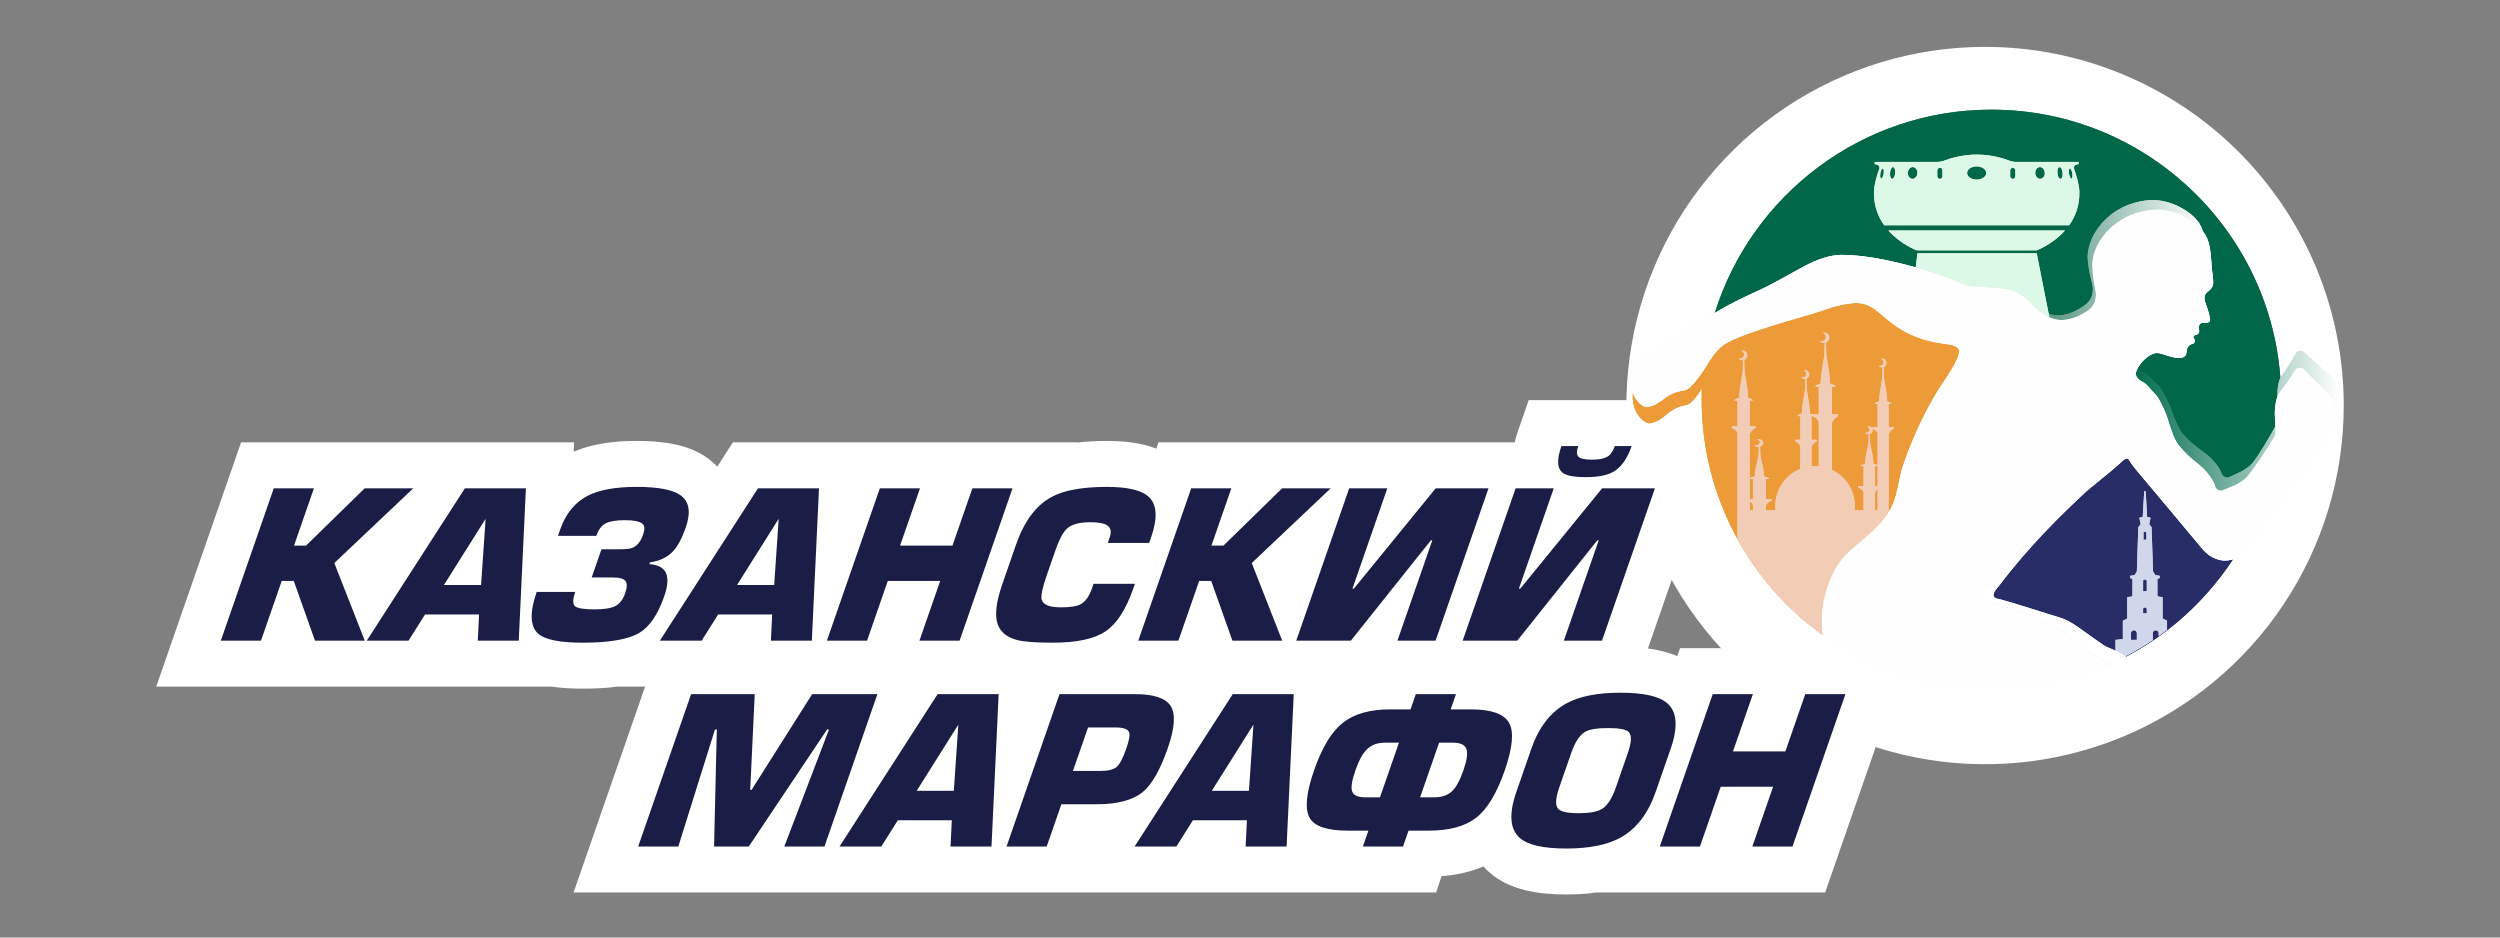 <svg width="160" height="60" viewBox="0 0 160 60" fill="none" xmlns="http://www.w3.org/2000/svg">
<rect x="0" y="0" width="160" height="60" fill="#808080" stroke="none"/>
<path fill-rule="evenodd" clip-rule="evenodd" d="M127.045 3C130.059 3 133.044 3.594 135.829 4.747C138.614 5.901 141.145 7.592 143.277 9.723C145.408 11.855 147.099 14.386 148.253 17.171C149.406 19.956 150 22.941 150 25.955C150 30.495 148.654 34.933 146.131 38.708C143.609 42.483 140.024 45.425 135.829 47.163C131.635 48.9 127.019 49.355 122.566 48.469C118.114 47.584 114.023 45.397 110.813 42.187C107.603 38.977 105.416 34.886 104.531 30.433C103.645 25.981 104.1 21.365 105.837 17.171C107.574 12.976 110.517 9.391 114.292 6.869C118.067 4.346 122.505 3 127.045 3V3Z" fill="white"/>
<path fill-rule="evenodd" clip-rule="evenodd" d="M35.298 43.943H33.2C32.326 43.943 31.453 43.943 30.579 43.943H26.146C25.256 43.943 24.365 43.943 23.474 43.943H23.346C22.283 43.943 21.221 43.943 20.159 43.943H16.703C15.847 43.943 14.99 43.943 14.133 43.943H10L11.355 40.038C12.483 36.787 13.615 33.538 14.743 30.287L15.429 28.311H17.521C18.378 28.311 19.234 28.311 20.091 28.311H23.341C24.378 28.311 25.414 28.311 26.45 28.311H29.753C31.055 28.311 32.356 28.311 33.658 28.311H36.74L36.712 28.906C37.97 28.373 39.393 28.22 40.743 28.22C42.243 28.22 43.925 28.385 45.195 29.256C45.464 29.441 45.701 29.644 45.907 29.863C45.95 29.797 45.993 29.73 46.036 29.663L46.903 28.311H48.511C49.812 28.311 51.114 28.311 52.416 28.311H56.309C57.166 28.311 58.022 28.311 58.879 28.311H62.232C63.089 28.311 63.945 28.311 64.802 28.311H68.935L68.929 28.327C69.572 28.248 70.22 28.22 70.846 28.22C71.903 28.22 73.014 28.327 74.005 28.712L74.144 28.311H76.237C77.093 28.311 77.95 28.311 78.806 28.311H82.056C82.79 28.311 83.523 28.311 84.256 28.311H86.348C87.162 28.311 87.975 28.311 88.789 28.311H91.885C92.892 28.311 93.899 28.311 94.907 28.311H96.94C96.997 28.066 97.068 27.822 97.152 27.582L97.838 25.607H99.93C100.289 25.607 100.649 25.607 101.009 25.607H103.347C103.707 25.607 104.067 25.607 104.426 25.607H108.562L107.622 28.311H110.049L108.693 32.216C107.619 35.311 106.542 38.405 105.468 41.5C106.115 41.588 106.754 41.74 107.346 41.993L107.522 41.484H109.614C110.471 41.484 111.327 41.484 112.184 41.484H115.537C116.394 41.484 117.25 41.484 118.107 41.484H122.24L120.885 45.389C119.757 48.64 118.625 51.889 117.497 55.14L116.811 57.116H114.719C113.863 57.116 113.006 57.116 112.15 57.116H108.797C107.94 57.116 107.084 57.116 106.227 57.116H102.2C101.551 57.209 100.894 57.246 100.246 57.246C98.545 57.246 96.663 57.006 95.333 55.843C95.189 55.717 95.056 55.586 94.934 55.451C94.094 55.816 93.185 56.006 92.261 56.073L91.914 57.116H89.794C88.938 57.116 88.081 57.116 87.225 57.116H82.342C81.469 57.116 80.595 57.116 79.721 57.116H75.289C74.398 57.116 73.507 57.116 72.617 57.116H66.989C66.746 57.116 66.504 57.116 66.261 57.116H63.456C62.582 57.116 61.708 57.116 60.834 57.116H56.403C55.888 57.116 55.373 57.116 54.858 57.116H52.766C51.91 57.116 51.053 57.116 50.196 57.116H47.922C47.182 57.116 46.441 57.116 45.7 57.116H43.413C42.556 57.116 41.7 57.116 40.843 57.116H36.71L38.065 53.211C39.138 50.121 40.213 47.033 41.286 43.943H39.532C38.779 44.043 38.017 44.073 37.304 44.073C36.656 44.073 35.97 44.046 35.297 43.943H35.298Z" fill="white"/>
<path fill-rule="evenodd" clip-rule="evenodd" d="M20.091 31.252L18.817 34.918H19.588L23.341 31.252H26.45L21.396 36.035L23.345 41.002H20.159L18.802 37.18H18.031L16.703 41.002H14.133L17.521 31.252H20.091ZM44.231 44.425H48.304L48.013 50.548H48.103L51.978 44.425H56.154L52.766 54.176H50.196L53.051 46.7L52.944 46.674L47.922 54.176H45.7L45.877 46.674L45.753 46.7L43.413 54.176H40.843L44.231 44.425V44.425ZM112.184 44.425L110.91 48.091H114.264L115.537 44.425H118.107L114.719 54.176H112.15L113.478 50.353H110.125L108.797 54.176H106.227L109.614 44.425H112.184ZM100.246 54.306C98.773 54.306 97.78 54.08 97.269 53.63C96.631 53.075 96.557 52.091 97.048 50.678L98.005 47.922C98.487 46.535 99.24 45.564 100.263 45.01C101.096 44.559 102.245 44.334 103.71 44.334C105.184 44.334 106.177 44.555 106.692 44.997C107.333 45.543 107.41 46.518 106.922 47.922L105.964 50.678C105.479 52.074 104.724 53.053 103.697 53.617C102.852 54.076 101.702 54.306 100.246 54.306V54.306ZM101.032 52.044C101.734 52.044 102.233 51.953 102.527 51.77C102.876 51.553 103.173 51.094 103.417 50.393L104.18 48.195C104.418 47.511 104.44 47.064 104.247 46.856C104.085 46.682 103.643 46.596 102.924 46.596C102.205 46.596 101.709 46.678 101.438 46.843C101.092 47.051 100.798 47.502 100.557 48.195L99.794 50.393C99.553 51.086 99.527 51.541 99.718 51.757C99.883 51.948 100.321 52.044 101.032 52.044V52.044ZM89.794 54.176H87.225L87.577 53.161H86.254C84.96 53.161 84.153 52.897 83.831 52.368C83.496 51.805 83.585 50.782 84.1 49.3C84.609 47.835 85.226 46.819 85.95 46.252C86.674 45.684 87.678 45.4 88.963 45.4H90.274L90.612 44.425H93.182L92.843 45.4H94.141C95.434 45.4 96.245 45.684 96.575 46.252C96.904 46.819 96.815 47.835 96.306 49.3C95.794 50.774 95.184 51.786 94.474 52.336C93.765 52.886 92.755 53.161 91.444 53.161H90.146L89.794 54.176V54.176ZM92.102 47.532L90.887 51.029H91.761C92.249 51.029 92.629 50.908 92.902 50.665C93.175 50.423 93.427 49.968 93.659 49.3C93.882 48.659 93.946 48.204 93.851 47.935C93.756 47.666 93.464 47.532 92.975 47.532H92.102V47.532ZM88.318 51.029L89.533 47.532H88.646C88.167 47.532 87.786 47.666 87.504 47.935C87.222 48.204 86.97 48.659 86.747 49.3C86.515 49.968 86.447 50.423 86.543 50.665C86.638 50.908 86.925 51.029 87.406 51.029H88.318V51.029ZM79.802 52.499H76.346L75.289 54.176H72.616L78.895 44.425H82.8L82.342 54.176H79.721L79.802 52.499ZM79.931 50.613L80.221 46.375L77.554 50.613H79.931ZM67.929 51.471L66.989 54.176H64.419L67.807 44.425H72.651C73.85 44.425 74.609 44.681 74.928 45.192C75.247 45.703 75.185 46.596 74.743 47.87C74.255 49.274 73.718 50.215 73.133 50.692C72.499 51.211 71.522 51.471 70.203 51.471H67.929ZM69.636 46.557L68.669 49.339H70.43C70.918 49.339 71.262 49.255 71.462 49.085C71.662 48.917 71.87 48.52 72.087 47.896C72.27 47.367 72.327 47.021 72.256 46.856C72.17 46.656 71.884 46.557 71.396 46.557H69.636V46.557ZM60.916 52.499H57.46L56.403 54.176H53.73L60.008 44.425H63.914L63.456 54.176H60.834L60.916 52.499ZM61.044 50.613L61.334 46.375L58.667 50.613H61.044ZM99.44 31.252L97.209 37.674H97.299L102.536 31.252H105.915L102.528 41.002H100.086L102.318 34.58H102.228L97.106 41.002H93.611L96.999 31.252H99.44V31.252ZM101.009 28.547C100.891 28.885 100.897 29.115 101.027 29.236C101.156 29.358 101.439 29.418 101.875 29.418C102.312 29.418 102.637 29.36 102.849 29.243C103.06 29.126 103.227 28.894 103.347 28.547H104.426C104.143 29.362 103.751 29.913 103.249 30.198C102.854 30.424 102.267 30.537 101.487 30.537C100.69 30.537 100.18 30.428 99.955 30.212C99.652 29.925 99.643 29.37 99.93 28.547H101.009V28.547ZM88.789 31.252L86.557 37.674H86.647L91.885 31.252H95.265L91.877 41.002H89.436L91.667 34.58H91.577L86.455 41.002H82.96L86.348 31.252H88.789V31.252ZM78.806 31.252L77.532 34.918H78.303L82.056 31.252H85.166L80.112 36.035L82.061 41.002H78.875L77.517 37.18H76.746L75.418 41.002H72.849L76.237 31.252H78.806V31.252ZM73.544 34.749H70.897L71.028 34.372C71.152 34.016 71.086 33.761 70.832 33.605C70.626 33.483 70.275 33.423 69.778 33.423C69.084 33.423 68.588 33.557 68.289 33.825C68.039 34.051 67.784 34.536 67.525 35.282L66.997 36.803C66.714 37.617 66.605 38.142 66.669 38.376C66.76 38.705 67.166 38.87 67.885 38.87C68.477 38.87 68.891 38.809 69.13 38.688C69.453 38.523 69.706 38.176 69.89 37.648L69.989 37.362H72.636L72.537 37.648C72.064 39.009 71.468 39.93 70.748 40.411C70.029 40.892 68.906 41.132 67.382 41.132C66.303 41.132 65.543 41.076 65.102 40.963C64.443 40.79 64.025 40.452 63.849 39.949C63.654 39.377 63.753 38.523 64.147 37.388L65.023 34.866C65.545 33.366 66.3 32.348 67.293 31.81C68.085 31.377 69.27 31.161 70.846 31.161C72.2 31.161 73.099 31.381 73.545 31.823C74.05 32.318 74.093 33.167 73.675 34.372L73.544 34.749V34.749ZM58.879 31.252L57.605 34.918H60.958L62.232 31.252H64.802L61.414 41.002H58.844L60.172 37.18H56.819L55.491 41.002H52.922L56.309 31.252H58.879V31.252ZM49.419 39.325H45.962L44.904 41.002H42.232L48.51 31.252H52.416L51.958 41.002H49.337L49.419 39.325V39.325ZM49.547 37.44L49.837 33.202L47.17 37.44H49.547ZM37.868 36.959L38.496 35.152H39.716C40.05 35.152 40.29 35.126 40.437 35.073C40.759 34.961 41 34.675 41.159 34.215C41.271 33.895 41.263 33.669 41.137 33.54C40.972 33.375 40.581 33.292 39.964 33.292C39.424 33.292 39.025 33.36 38.763 33.494C38.502 33.628 38.303 33.895 38.164 34.294H35.71L35.85 33.891C36.206 32.868 36.8 32.144 37.632 31.719C38.362 31.347 39.398 31.161 40.743 31.161C42.097 31.161 43.026 31.334 43.53 31.68C44.111 32.079 44.232 32.768 43.892 33.748C43.651 34.441 43.386 34.944 43.098 35.256C42.736 35.655 42.235 35.901 41.594 35.997L41.558 36.101C42.139 36.153 42.498 36.352 42.635 36.699C42.772 37.045 42.731 37.531 42.514 38.155C42.108 39.325 41.58 40.105 40.931 40.495C40.226 40.92 39.018 41.132 37.304 41.132C35.831 41.132 34.878 40.941 34.446 40.56C33.923 40.092 33.89 39.199 34.348 37.882H36.815C36.646 38.367 36.644 38.675 36.809 38.805C36.974 38.935 37.386 39 38.045 39C38.662 39 39.109 38.928 39.385 38.785C39.662 38.642 39.871 38.367 40.012 37.96C40.139 37.596 40.145 37.338 40.031 37.187C39.916 37.035 39.65 36.959 39.23 36.959H37.868H37.868ZM30.66 39.325H27.204L26.146 41.002H23.474L29.752 31.252H33.658L33.2 41.002H30.579L30.66 39.325V39.325ZM30.789 37.44L31.079 33.202L28.412 37.44H30.789V37.44Z" fill="#1A1E47"/>
<path d="M135.04 42.519L135.022 42.495C134.609 42.135 133.919 41.902 133.698 41.736C132.287 40.672 131.736 40.065 130.889 39.778C130.345 39.594 128.052 38.708 127.154 38.425C127.077 38.401 126.364 38.355 127.165 37.582C130.644 33.427 134.641 30.66 135.806 29.529C135.871 29.465 136.033 29.312 136.182 29.352C136.24 29.367 136.384 29.667 136.608 29.939C136.837 30.218 138.056 31.664 139.337 33.194C139.845 33.801 140.363 34.421 140.832 34.986C140.984 35.169 141.295 35.569 141.787 35.746C141.908 35.79 142.31 35.984 142.916 35.795C140.971 38.727 138.286 41.075 135.04 42.519V42.519Z" fill="url(#paint0_linear)"/>
<path d="M135.04 42.519L135.022 42.495C134.609 42.135 133.919 41.902 133.698 41.736C132.287 40.672 131.736 40.065 130.889 39.778C130.345 39.594 128.052 38.708 127.154 38.425C127.077 38.401 126.364 38.355 127.165 37.582C130.644 33.427 134.641 30.66 135.806 29.529C135.871 29.465 136.033 29.312 136.182 29.352C136.24 29.367 136.384 29.667 136.608 29.939C136.837 30.218 138.056 31.664 139.337 33.194C139.845 33.801 140.363 34.421 140.832 34.986C140.984 35.169 141.295 35.569 141.787 35.746C141.908 35.79 142.31 35.984 142.916 35.795C140.971 38.727 138.286 41.075 135.04 42.519V42.519Z" fill="url(#paint1_linear)"/>
<path d="M116.693 40.668C111.98 37.304 108.905 31.79 108.905 25.564C108.905 24.953 108.935 24.349 108.993 23.754C109.163 23.5 109.277 23.309 109.277 23.309C109.417 23.062 109.889 22.334 110.36 22.037C111.605 21.249 115.319 20.314 116.583 19.89C117.033 19.74 117.481 19.577 117.949 19.492C118.605 19.374 119.014 19.334 119.496 19.518C120.603 19.94 121.273 21.623 124.595 22.026C124.863 22.059 125.367 22.146 125.393 22.473C125.433 22.962 124.399 24.431 124.399 24.431C123.55 25.634 122.427 27.889 121.795 29.811C121.366 31.114 121.543 32.26 120.231 33.62C119.461 34.418 119.145 34.582 118.35 35.302C117.324 36.232 116.927 37.614 116.774 38.242C116.574 39.062 116.568 39.978 116.661 40.645L116.693 40.668V40.668Z" fill="url(#paint2_linear)"/>
<path d="M116.693 40.668C111.98 37.304 108.905 31.79 108.905 25.564C108.905 24.953 108.935 24.349 108.993 23.754C109.163 23.5 109.277 23.309 109.277 23.309C109.417 23.062 109.889 22.334 110.36 22.037C111.605 21.249 115.319 20.314 116.583 19.89C117.033 19.74 117.481 19.577 117.949 19.492C118.605 19.374 119.014 19.334 119.496 19.518C120.603 19.94 121.273 21.623 124.595 22.026C124.863 22.059 125.367 22.146 125.393 22.473C125.433 22.962 124.399 24.431 124.399 24.431C123.55 25.634 122.427 27.889 121.795 29.811C121.366 31.114 121.543 32.26 120.231 33.62C119.461 34.418 119.145 34.582 118.35 35.302C117.324 36.232 116.927 37.614 116.774 38.242C116.574 39.062 116.568 39.978 116.661 40.645L116.693 40.668V40.668Z" fill="url(#paint3_linear)"/>
<path d="M145.987 25.007C145.856 25.17 145.849 25.162 145.81 25.248C145.695 25.502 145.608 25.892 145.591 26.296C145.576 26.657 145.619 26.75 145.633 27.422C145.636 27.562 145.636 27.825 145.538 27.99C145.237 28.504 144.334 29.911 143.822 30.502C143.357 31.039 142.495 31.252 142.325 31.353C142.099 31.487 141.813 31.345 141.754 31.09C141.694 30.834 141.308 30.199 140.755 29.759C140.12 29.255 139.806 28.954 139.457 28.523C139.182 28.182 139.092 27.846 139.016 27.657C138.826 27.182 138.814 27.007 138.656 26.587C138.426 25.975 138.128 25.427 137.974 25.27C137.552 24.84 137.435 24.625 137.181 24.471C137.118 24.433 136.605 24.208 136.707 23.82C136.803 23.451 137.253 22.861 137.78 22.644C138.204 22.47 138.545 22.783 139.208 22.885C139.5 22.93 139.702 22.936 139.865 22.749C139.985 22.612 139.885 22.44 140.02 22.214C140.182 21.945 140.414 22.072 140.464 21.865C140.512 21.667 140.321 21.695 140.397 21.518C140.455 21.385 140.668 21.478 140.736 21.274C140.788 21.117 140.631 20.843 140.841 20.7C141.017 20.58 141.263 20.746 141.423 20.561C141.49 20.485 141.38 20.069 141.265 19.727C141.129 19.318 141.044 19.177 141.107 18.915C141.17 18.652 141.598 18.585 141.642 18.152C141.67 17.88 141.56 17.318 141.551 17.15C141.47 15.605 141.324 15.163 140.841 14.638C140.257 14.003 139.105 13.366 137.96 13.418C135.539 13.53 134.456 15.222 134.216 15.746C133.883 16.475 133.882 16.843 133.942 17.506C134.003 18.182 134.148 18.601 134.142 18.875C134.124 19.623 133.692 19.877 133.182 20.143C132.191 20.66 131.534 20.466 131.259 20.349C129.98 19.804 129.971 19.051 128.878 18.631C127.913 18.26 126.219 18.496 125.555 18.165C124.457 17.618 120.549 16.305 117.854 16.313C117.061 16.316 116.215 16.65 115.538 17.004C114.831 17.374 113.476 18.172 112.688 18.53C111.763 18.949 110.631 19.483 109.907 19.939C109.852 19.974 109.797 20.008 109.742 20.042C112.095 12.5 119.138 7.019 127.45 7.019C137.499 7.019 145.692 15.029 145.987 25.007V25.007Z" fill="url(#paint4_linear)"/>
<path d="M145.987 25.007C145.856 25.17 145.849 25.162 145.81 25.248C145.695 25.502 145.608 25.892 145.591 26.296C145.576 26.657 145.619 26.75 145.633 27.422C145.636 27.562 145.636 27.825 145.538 27.99C145.237 28.504 144.334 29.911 143.822 30.502C143.357 31.039 142.495 31.252 142.325 31.353C142.099 31.487 141.813 31.345 141.754 31.09C141.694 30.834 141.308 30.199 140.755 29.759C140.12 29.255 139.806 28.954 139.457 28.523C139.182 28.182 139.092 27.846 139.016 27.657C138.826 27.182 138.814 27.007 138.656 26.587C138.426 25.975 138.128 25.427 137.974 25.27C137.552 24.84 137.435 24.625 137.181 24.471C137.118 24.433 136.605 24.208 136.707 23.82C136.803 23.451 137.253 22.861 137.78 22.644C138.204 22.47 138.545 22.783 139.208 22.885C139.5 22.93 139.702 22.936 139.865 22.749C139.985 22.612 139.885 22.44 140.02 22.214C140.182 21.945 140.414 22.072 140.464 21.865C140.512 21.667 140.321 21.695 140.397 21.518C140.455 21.385 140.668 21.478 140.736 21.274C140.788 21.117 140.631 20.843 140.841 20.7C141.017 20.58 141.263 20.746 141.423 20.561C141.49 20.485 141.38 20.069 141.265 19.727C141.129 19.318 141.044 19.177 141.107 18.915C141.17 18.652 141.598 18.585 141.642 18.152C141.67 17.88 141.56 17.318 141.551 17.15C141.47 15.605 141.324 15.163 140.841 14.638C140.257 14.003 139.105 13.366 137.96 13.418C135.539 13.53 134.456 15.222 134.216 15.746C133.883 16.475 133.882 16.843 133.942 17.506C134.003 18.182 134.148 18.601 134.142 18.875C134.124 19.623 133.692 19.877 133.182 20.143C132.191 20.66 131.534 20.466 131.259 20.349C129.98 19.804 129.971 19.051 128.878 18.631C127.913 18.26 126.219 18.496 125.555 18.165C124.457 17.618 120.549 16.305 117.854 16.313C117.061 16.316 116.215 16.65 115.538 17.004C114.831 17.374 113.476 18.172 112.688 18.53C111.763 18.949 110.631 19.483 109.907 19.939C109.852 19.974 109.797 20.008 109.742 20.042C112.095 12.5 119.138 7.019 127.45 7.019C137.499 7.019 145.692 15.029 145.987 25.007V25.007Z" fill="url(#paint5_linear)"/>
<path d="M145.629 27.28C145.631 27.324 145.631 27.371 145.633 27.422C145.636 27.562 145.636 27.825 145.539 27.99C145.237 28.504 144.334 29.911 143.822 30.502C143.358 31.039 142.496 31.252 142.325 31.353C142.1 31.487 141.813 31.345 141.754 31.09C141.694 30.834 141.309 30.199 140.755 29.759C140.121 29.255 139.806 28.954 139.457 28.523C139.182 28.181 139.092 27.846 139.017 27.657C138.827 27.182 138.814 27.007 138.656 26.587C138.426 25.975 138.128 25.427 137.974 25.27C137.552 24.84 137.435 24.625 137.181 24.471C137.118 24.433 136.605 24.208 136.707 23.82C136.727 23.742 136.763 23.655 136.812 23.563C136.94 23.764 137.217 23.871 137.263 23.895C137.525 24.036 137.653 24.244 138.096 24.652C138.258 24.801 138.583 25.333 138.845 25.933C139.024 26.344 139.045 26.518 139.259 26.983C139.344 27.167 139.451 27.498 139.744 27.825C140.113 28.237 140.443 28.522 141.103 28.993C141.678 29.404 142.095 30.019 142.168 30.272C142.241 30.523 142.534 30.65 142.752 30.505C142.917 30.395 143.767 30.139 144.204 29.579C144.612 29.056 145.271 27.931 145.629 27.28H145.629ZM149.475 25.972C149.398 25.777 149.299 25.53 149.299 25.53C149.236 25.42 148.273 24.465 147.657 23.869C147.426 23.647 147.358 23.482 147.072 23.559C146.906 23.603 146.795 23.901 146.428 24.413C145.852 25.22 145.874 25.106 145.81 25.248C145.792 25.288 145.774 25.333 145.757 25.38C145.756 25.351 145.755 25.32 145.755 25.287C145.751 24.884 145.818 24.489 145.92 24.229C145.977 24.085 145.96 24.2 146.495 23.364C146.835 22.834 146.931 22.531 147.094 22.478C147.376 22.387 147.452 22.548 147.694 22.758C148.339 23.322 149.351 24.226 149.419 24.333C149.419 24.333 149.588 24.698 149.672 24.887C149.765 25.097 149.68 25.478 149.475 25.972H149.475Z" fill="url(#paint6_linear)"/>
<path d="M145.629 27.28C145.631 27.324 145.631 27.371 145.633 27.422C145.636 27.562 145.636 27.825 145.539 27.99C145.237 28.504 144.334 29.911 143.822 30.502C143.358 31.039 142.496 31.252 142.325 31.353C142.1 31.487 141.813 31.345 141.754 31.09C141.694 30.834 141.309 30.199 140.755 29.759C140.121 29.255 139.806 28.954 139.457 28.523C139.182 28.181 139.092 27.846 139.017 27.657C138.827 27.182 138.814 27.007 138.656 26.587C138.426 25.975 138.128 25.427 137.974 25.27C137.552 24.84 137.435 24.625 137.181 24.471C137.118 24.433 136.605 24.208 136.707 23.82C136.727 23.742 136.763 23.655 136.812 23.563C136.94 23.764 137.217 23.871 137.263 23.895C137.525 24.036 137.653 24.244 138.096 24.652C138.258 24.801 138.583 25.333 138.845 25.933C139.024 26.344 139.045 26.518 139.259 26.983C139.344 27.167 139.451 27.498 139.744 27.825C140.113 28.237 140.443 28.522 141.103 28.993C141.678 29.404 142.095 30.019 142.168 30.272C142.241 30.523 142.534 30.65 142.752 30.505C142.917 30.395 143.767 30.139 144.204 29.579C144.612 29.056 145.271 27.931 145.629 27.28H145.629ZM149.475 25.972C149.398 25.777 149.299 25.53 149.299 25.53C149.236 25.42 148.273 24.465 147.657 23.869C147.426 23.647 147.358 23.482 147.072 23.559C146.906 23.603 146.795 23.901 146.428 24.413C145.852 25.22 145.874 25.106 145.81 25.248C145.792 25.288 145.774 25.333 145.757 25.38C145.756 25.351 145.755 25.32 145.755 25.287C145.751 24.884 145.818 24.489 145.92 24.229C145.977 24.085 145.96 24.2 146.495 23.364C146.835 22.834 146.931 22.531 147.094 22.478C147.376 22.387 147.452 22.548 147.694 22.758C148.339 23.322 149.351 24.226 149.419 24.333C149.419 24.333 149.588 24.698 149.672 24.887C149.765 25.097 149.68 25.478 149.475 25.972H149.475Z" fill="url(#paint7_linear)"/>
<path d="M125.391 22.552C125.391 22.535 125.391 22.518 125.388 22.502C125.345 22.177 124.838 22.115 124.568 22.097C121.23 21.864 120.475 20.217 119.347 19.852C118.856 19.693 118.45 19.754 117.801 19.906C117.338 20.014 116.899 20.2 116.458 20.373C115.216 20.861 111.556 21.984 110.352 22.835C109.897 23.156 109.463 23.907 109.336 24.161C109.336 24.161 108.477 25.785 107.969 25.902C107.571 25.994 107.158 26.077 106.614 26.558C106.344 26.797 105.75 27.186 105.429 27.068C105.115 26.953 104.423 26.379 104.503 25.167C104.504 25.16 104.505 25.152 104.505 25.145C104.688 25.65 105.03 25.929 105.226 26.013C105.541 26.147 106.153 25.789 106.436 25.564C107.004 25.111 107.42 25.05 107.823 24.978C108.336 24.887 109.276 23.309 109.276 23.309C109.416 23.062 109.888 22.334 110.359 22.037C111.605 21.249 115.318 20.314 116.583 19.89C117.032 19.74 117.481 19.577 117.948 19.492C118.604 19.374 119.013 19.334 119.495 19.518C120.603 19.94 121.273 21.623 124.595 22.026C124.863 22.059 125.367 22.146 125.393 22.473C125.395 22.497 125.394 22.524 125.391 22.552H125.391Z" fill="url(#paint8_linear)"/>
<path d="M125.391 22.552C125.391 22.535 125.391 22.518 125.388 22.502C125.345 22.177 124.838 22.115 124.568 22.097C121.23 21.864 120.475 20.217 119.347 19.852C118.856 19.693 118.45 19.754 117.801 19.906C117.338 20.014 116.899 20.2 116.458 20.373C115.216 20.861 111.556 21.984 110.352 22.835C109.897 23.156 109.463 23.907 109.336 24.161C109.336 24.161 108.477 25.785 107.969 25.902C107.571 25.994 107.158 26.077 106.614 26.558C106.344 26.797 105.75 27.186 105.429 27.068C105.115 26.953 104.423 26.379 104.503 25.167C104.504 25.16 104.505 25.152 104.505 25.145C104.688 25.65 105.03 25.929 105.226 26.013C105.541 26.147 106.153 25.789 106.436 25.564C107.004 25.111 107.42 25.05 107.823 24.978C108.336 24.887 109.276 23.309 109.276 23.309C109.416 23.062 109.888 22.334 110.359 22.037C111.605 21.249 115.318 20.314 116.583 19.89C117.032 19.74 117.481 19.577 117.948 19.492C118.604 19.374 119.013 19.334 119.495 19.518C120.603 19.94 121.273 21.623 124.595 22.026C124.863 22.059 125.367 22.146 125.393 22.473C125.395 22.497 125.394 22.524 125.391 22.552H125.391Z" fill="url(#paint9_linear)"/>
<path d="M140.991 14.813C140.945 14.755 140.895 14.697 140.841 14.638C140.257 14.003 139.105 13.366 137.96 13.418C135.539 13.53 134.456 15.222 134.216 15.746C133.883 16.475 133.882 16.843 133.942 17.506C134.003 18.182 134.148 18.601 134.142 18.875C134.124 19.623 133.692 19.877 133.182 20.143C132.191 20.66 131.534 20.466 131.259 20.349C129.98 19.804 129.971 19.051 128.878 18.631C128.161 18.355 127.04 18.415 126.239 18.327C127.018 18.347 128.006 18.269 128.673 18.486C129.786 18.85 129.832 19.602 131.138 20.081C131.418 20.184 132.084 20.344 133.048 19.777C133.544 19.485 133.962 19.21 133.942 18.462C133.934 18.188 133.768 17.776 133.672 17.104C133.578 16.445 133.56 16.078 133.856 15.332C134.069 14.797 135.063 13.052 137.476 12.817C138.616 12.706 139.8 13.283 140.416 13.888C140.688 14.155 140.863 14.404 140.991 14.813V14.813Z" fill="url(#paint10_linear)"/>
<path d="M140.991 14.813C140.945 14.755 140.895 14.697 140.841 14.638C140.257 14.003 139.105 13.366 137.96 13.418C135.539 13.53 134.456 15.222 134.216 15.746C133.883 16.475 133.882 16.843 133.942 17.506C134.003 18.182 134.148 18.601 134.142 18.875C134.124 19.623 133.692 19.877 133.182 20.143C132.191 20.66 131.534 20.466 131.259 20.349C129.98 19.804 129.971 19.051 128.878 18.631C128.161 18.355 127.04 18.415 126.239 18.327C127.018 18.347 128.006 18.269 128.673 18.486C129.786 18.85 129.832 19.602 131.138 20.081C131.418 20.184 132.084 20.344 133.048 19.777C133.544 19.485 133.962 19.21 133.942 18.462C133.934 18.188 133.768 17.776 133.672 17.104C133.578 16.445 133.56 16.078 133.856 15.332C134.069 14.797 135.063 13.052 137.476 12.817C138.616 12.706 139.8 13.283 140.416 13.888C140.688 14.155 140.863 14.404 140.991 14.813V14.813Z" fill="url(#paint11_linear)"/>
<path fill-rule="evenodd" clip-rule="evenodd" d="M111.985 32.099V32.656H112.188V32.352C112.188 32.255 112.118 32.17 111.985 32.099ZM120.003 32.656H120.169V31.314C120.086 31.376 120.026 31.448 120.003 31.537V32.656ZM111.985 30.642V31.94H112.188V30.66H112.32L112.324 30.642H111.985H111.985ZM120.169 29.827H119.884L119.887 29.846H120.003V31.125H120.169V29.827H120.169ZM116.401 29.84V27.081C116.399 26.897 116.266 26.749 116.012 26.633H115.821L115.824 26.655H115.938V28.142H116.274V28.238L116.272 28.239C116.107 28.337 115.975 28.454 115.938 28.622V29.838C116.012 29.832 116.087 29.828 116.163 29.828C116.244 29.828 116.323 29.832 116.401 29.839L116.401 29.84ZM116.661 40.645C114.412 39.032 112.538 36.929 111.195 34.492V32.656H111.202V27.802C111.202 27.63 111.076 27.492 110.837 27.384V27.28H111.202V25.663H111.326L111.329 25.639H110.998V25.639C110.998 25.583 111.111 25.512 111.281 25.469C111.292 25.46 111.303 25.452 111.315 25.441C111.314 25.377 111.316 25.293 111.324 25.185C111.355 24.721 111.519 23.991 111.539 23.705C111.547 23.427 111.553 23.16 111.555 23.053C111.542 23.055 111.529 23.055 111.515 23.055C111.415 23.055 111.326 23.008 111.269 22.935C111.297 22.945 111.327 22.951 111.359 22.951C111.503 22.951 111.619 22.834 111.619 22.69C111.619 22.572 111.541 22.473 111.433 22.44C111.459 22.433 111.487 22.43 111.515 22.43C111.688 22.43 111.828 22.57 111.828 22.742C111.828 22.874 111.746 22.987 111.631 23.033C111.633 23.124 111.639 23.408 111.648 23.705C111.663 23.924 111.763 24.402 111.822 24.822C111.841 24.951 111.855 25.075 111.863 25.185C111.87 25.291 111.872 25.374 111.872 25.439C111.881 25.449 111.89 25.458 111.9 25.467C112.073 25.51 112.189 25.582 112.189 25.639H111.858L111.861 25.663H111.984V27.28H112.35V27.384L112.348 27.386C112.168 27.493 112.024 27.619 111.985 27.802V30.614C112.021 30.576 112.127 30.534 112.272 30.507C112.284 30.501 112.296 30.493 112.308 30.485C112.308 30.434 112.311 30.368 112.318 30.282C112.351 29.915 112.525 29.338 112.547 29.112C112.556 28.892 112.562 28.68 112.564 28.596C112.55 28.597 112.536 28.597 112.521 28.597C112.415 28.597 112.32 28.56 112.259 28.502C112.289 28.51 112.321 28.515 112.355 28.515C112.508 28.515 112.632 28.422 112.632 28.308C112.632 28.215 112.549 28.136 112.434 28.111C112.462 28.105 112.491 28.102 112.521 28.102C112.705 28.102 112.854 28.213 112.854 28.35C112.854 28.454 112.767 28.543 112.645 28.58C112.646 28.651 112.653 28.876 112.663 29.111C112.679 29.284 112.785 29.662 112.848 29.995C112.868 30.097 112.883 30.195 112.891 30.282C112.898 30.366 112.901 30.431 112.901 30.483C112.91 30.491 112.92 30.498 112.931 30.505C113.115 30.539 113.238 30.596 113.238 30.642H112.886L112.889 30.66H113.02V31.939H113.409V32.022L113.406 32.023C113.215 32.108 113.062 32.207 113.02 32.352V32.656H113.633C113.623 32.563 113.618 32.469 113.618 32.373C113.618 31.302 114.28 30.385 115.218 30.01V28.622C115.217 28.464 115.102 28.337 114.882 28.238V28.142H115.218V26.655H115.332L115.335 26.633H115.03V26.632C115.031 26.581 115.135 26.515 115.29 26.476C115.301 26.468 115.311 26.46 115.322 26.451C115.321 26.391 115.323 26.314 115.33 26.215C115.359 25.788 115.509 25.117 115.528 24.854C115.536 24.598 115.541 24.353 115.543 24.254C115.531 24.256 115.518 24.257 115.506 24.257C115.414 24.257 115.332 24.214 115.279 24.146C115.305 24.156 115.333 24.161 115.362 24.161C115.494 24.161 115.602 24.053 115.602 23.921C115.602 23.813 115.53 23.721 115.431 23.691C115.455 23.685 115.48 23.681 115.506 23.681C115.665 23.681 115.794 23.81 115.794 23.969C115.794 24.09 115.719 24.194 115.612 24.236C115.614 24.32 115.62 24.581 115.628 24.855C115.642 25.055 115.733 25.495 115.788 25.881C115.805 26 115.819 26.115 115.826 26.215C115.832 26.313 115.834 26.389 115.834 26.448C115.842 26.458 115.851 26.467 115.86 26.475C115.916 26.488 115.965 26.506 116.006 26.525V26.518H116.401V24.771H116.534L116.537 24.746H116.179V24.745C116.18 24.684 116.302 24.607 116.485 24.561C116.497 24.553 116.509 24.543 116.522 24.532C116.521 24.462 116.524 24.371 116.532 24.254C116.565 23.754 116.742 22.965 116.764 22.656C116.773 22.356 116.779 22.067 116.782 21.951C116.767 21.953 116.753 21.954 116.738 21.954C116.63 21.954 116.534 21.903 116.472 21.824C116.502 21.835 116.535 21.841 116.569 21.841C116.725 21.841 116.851 21.715 116.851 21.56C116.851 21.432 116.766 21.324 116.65 21.29C116.678 21.282 116.708 21.278 116.738 21.278C116.925 21.278 117.076 21.429 117.076 21.616C117.076 21.758 116.988 21.88 116.863 21.93C116.865 22.028 116.872 22.335 116.882 22.656C116.898 22.892 117.006 23.408 117.07 23.862C117.09 24.002 117.106 24.136 117.114 24.254C117.121 24.369 117.124 24.459 117.124 24.528C117.133 24.539 117.143 24.55 117.154 24.559C117.341 24.605 117.466 24.684 117.466 24.745H117.108L117.111 24.771H117.245V26.518H117.639V26.631L117.637 26.632C117.443 26.748 117.288 26.884 117.245 27.081V30.071C118.108 30.478 118.707 31.356 118.707 32.374C118.707 32.469 118.701 32.564 118.691 32.657H119.267V31.538C119.265 31.402 119.148 31.292 118.924 31.207V31.125H119.267V29.846H119.383L119.386 29.827H119.075V29.826C119.076 29.782 119.182 29.726 119.341 29.692C119.351 29.685 119.362 29.678 119.373 29.67C119.373 29.619 119.375 29.553 119.382 29.467C119.41 29.1 119.565 28.523 119.583 28.297C119.591 28.077 119.597 27.866 119.599 27.781C119.586 27.782 119.574 27.782 119.561 27.782C119.467 27.782 119.383 27.745 119.33 27.687C119.356 27.695 119.384 27.7 119.414 27.7C119.549 27.7 119.659 27.607 119.659 27.493C119.659 27.4 119.585 27.321 119.484 27.296C119.509 27.29 119.534 27.287 119.561 27.287C119.723 27.287 119.855 27.398 119.855 27.535C119.855 27.639 119.778 27.728 119.67 27.765C119.671 27.837 119.677 28.061 119.686 28.296C119.7 28.469 119.793 28.847 119.85 29.18C119.867 29.282 119.881 29.38 119.887 29.467C119.894 29.551 119.896 29.617 119.896 29.668C119.904 29.676 119.913 29.683 119.923 29.69C120.038 29.714 120.126 29.75 120.168 29.785V27.802C120.167 27.647 120.053 27.522 119.838 27.425V27.331H120.168V25.87H120.28L120.283 25.848H119.983V25.848C119.984 25.797 120.086 25.733 120.239 25.694C120.249 25.687 120.26 25.679 120.27 25.669C120.269 25.611 120.272 25.535 120.278 25.437C120.306 25.018 120.454 24.359 120.472 24.1C120.48 23.849 120.485 23.608 120.487 23.511C120.475 23.513 120.463 23.514 120.451 23.514C120.361 23.514 120.28 23.471 120.228 23.405C120.254 23.414 120.281 23.419 120.31 23.419C120.44 23.419 120.545 23.314 120.545 23.184C120.545 23.077 120.474 22.987 120.377 22.958C120.401 22.951 120.425 22.948 120.451 22.948C120.607 22.948 120.734 23.075 120.734 23.231C120.734 23.35 120.66 23.452 120.556 23.494C120.557 23.576 120.563 23.832 120.571 24.101C120.585 24.298 120.674 24.73 120.729 25.11C120.745 25.227 120.759 25.339 120.765 25.438C120.771 25.534 120.774 25.609 120.773 25.667C120.781 25.676 120.79 25.685 120.799 25.692C120.955 25.731 121.06 25.797 121.06 25.848H120.76L120.764 25.87H120.875V27.331H121.205V27.425L121.204 27.426C121.042 27.523 120.911 27.637 120.876 27.802V32.656H120.956C120.783 32.968 120.551 33.287 120.231 33.62C119.461 34.418 119.145 34.581 118.35 35.302C117.324 36.232 116.927 37.614 116.774 38.242C116.574 39.061 116.568 39.977 116.661 40.645V40.645Z" fill="#F3CCB6"/>
<path fill-rule="evenodd" clip-rule="evenodd" d="M111.985 32.099V32.656H112.188V32.352C112.188 32.255 112.118 32.17 111.985 32.099ZM120.003 32.656H120.169V31.314C120.086 31.376 120.026 31.448 120.003 31.537V32.656ZM111.985 30.642V31.94H112.188V30.66H112.32L112.324 30.642H111.985H111.985ZM120.169 29.827H119.884L119.887 29.846H120.003V31.125H120.169V29.827H120.169ZM116.401 29.84V27.081C116.399 26.897 116.266 26.749 116.012 26.633H115.821L115.824 26.655H115.938V28.142H116.274V28.238L116.272 28.239C116.107 28.337 115.975 28.454 115.938 28.622V29.838C116.012 29.832 116.087 29.828 116.163 29.828C116.244 29.828 116.323 29.832 116.401 29.839L116.401 29.84ZM116.661 40.645C114.412 39.032 112.538 36.929 111.195 34.492V32.656H111.202V27.802C111.202 27.63 111.076 27.492 110.837 27.384V27.28H111.202V25.663H111.326L111.329 25.639H110.998V25.639C110.998 25.583 111.111 25.512 111.281 25.469C111.292 25.46 111.303 25.452 111.315 25.441C111.314 25.377 111.316 25.293 111.324 25.185C111.355 24.721 111.519 23.991 111.539 23.705C111.547 23.427 111.553 23.16 111.555 23.053C111.542 23.055 111.529 23.055 111.515 23.055C111.415 23.055 111.326 23.008 111.269 22.935C111.297 22.945 111.327 22.951 111.359 22.951C111.503 22.951 111.619 22.834 111.619 22.69C111.619 22.572 111.541 22.473 111.433 22.44C111.459 22.433 111.487 22.43 111.515 22.43C111.688 22.43 111.828 22.57 111.828 22.742C111.828 22.874 111.746 22.987 111.631 23.033C111.633 23.124 111.639 23.408 111.648 23.705C111.663 23.924 111.763 24.402 111.822 24.822C111.841 24.951 111.855 25.075 111.863 25.185C111.87 25.291 111.872 25.374 111.872 25.439C111.881 25.449 111.89 25.458 111.9 25.467C112.073 25.51 112.189 25.582 112.189 25.639H111.858L111.861 25.663H111.984V27.28H112.35V27.384L112.348 27.386C112.168 27.493 112.024 27.619 111.985 27.802V30.614C112.021 30.576 112.127 30.534 112.272 30.507C112.284 30.501 112.296 30.493 112.308 30.485C112.308 30.434 112.311 30.368 112.318 30.282C112.351 29.915 112.525 29.338 112.547 29.112C112.556 28.892 112.562 28.68 112.564 28.596C112.55 28.597 112.536 28.597 112.521 28.597C112.415 28.597 112.32 28.56 112.259 28.502C112.289 28.51 112.321 28.515 112.355 28.515C112.508 28.515 112.632 28.422 112.632 28.308C112.632 28.215 112.549 28.136 112.434 28.111C112.462 28.105 112.491 28.102 112.521 28.102C112.705 28.102 112.854 28.213 112.854 28.35C112.854 28.454 112.767 28.543 112.645 28.58C112.646 28.651 112.653 28.876 112.663 29.111C112.679 29.284 112.785 29.662 112.848 29.995C112.868 30.097 112.883 30.195 112.891 30.282C112.898 30.366 112.901 30.431 112.901 30.483C112.91 30.491 112.92 30.498 112.931 30.505C113.115 30.539 113.238 30.596 113.238 30.642H112.886L112.889 30.66H113.02V31.939H113.409V32.022L113.406 32.023C113.215 32.108 113.062 32.207 113.02 32.352V32.656H113.633C113.623 32.563 113.618 32.469 113.618 32.373C113.618 31.302 114.28 30.385 115.218 30.01V28.622C115.217 28.464 115.102 28.337 114.882 28.238V28.142H115.218V26.655H115.332L115.335 26.633H115.03V26.632C115.031 26.581 115.135 26.515 115.29 26.476C115.301 26.468 115.311 26.46 115.322 26.451C115.321 26.391 115.323 26.314 115.33 26.215C115.359 25.788 115.509 25.117 115.528 24.854C115.536 24.598 115.541 24.353 115.543 24.254C115.531 24.256 115.518 24.257 115.506 24.257C115.414 24.257 115.332 24.214 115.279 24.146C115.305 24.156 115.333 24.161 115.362 24.161C115.494 24.161 115.602 24.053 115.602 23.921C115.602 23.813 115.53 23.721 115.431 23.691C115.455 23.685 115.48 23.681 115.506 23.681C115.665 23.681 115.794 23.81 115.794 23.969C115.794 24.09 115.719 24.194 115.612 24.236C115.614 24.32 115.62 24.581 115.628 24.855C115.642 25.055 115.733 25.495 115.788 25.881C115.805 26 115.819 26.115 115.826 26.215C115.832 26.313 115.834 26.389 115.834 26.448C115.842 26.458 115.851 26.467 115.86 26.475C115.916 26.488 115.965 26.506 116.006 26.525V26.518H116.401V24.771H116.534L116.537 24.746H116.179V24.745C116.18 24.684 116.302 24.607 116.485 24.561C116.497 24.553 116.509 24.543 116.522 24.532C116.521 24.462 116.524 24.371 116.532 24.254C116.565 23.754 116.742 22.965 116.764 22.656C116.773 22.356 116.779 22.067 116.782 21.951C116.767 21.953 116.753 21.954 116.738 21.954C116.63 21.954 116.534 21.903 116.472 21.824C116.502 21.835 116.535 21.841 116.569 21.841C116.725 21.841 116.851 21.715 116.851 21.56C116.851 21.432 116.766 21.324 116.65 21.29C116.678 21.282 116.708 21.278 116.738 21.278C116.925 21.278 117.076 21.429 117.076 21.616C117.076 21.758 116.988 21.88 116.863 21.93C116.865 22.028 116.872 22.335 116.882 22.656C116.898 22.892 117.006 23.408 117.07 23.862C117.09 24.002 117.106 24.136 117.114 24.254C117.121 24.369 117.124 24.459 117.124 24.528C117.133 24.539 117.143 24.55 117.154 24.559C117.341 24.605 117.466 24.684 117.466 24.745H117.108L117.111 24.771H117.245V26.518H117.639V26.631L117.637 26.632C117.443 26.748 117.288 26.884 117.245 27.081V30.071C118.108 30.478 118.707 31.356 118.707 32.374C118.707 32.469 118.701 32.564 118.691 32.657H119.267V31.538C119.265 31.402 119.148 31.292 118.924 31.207V31.125H119.267V29.846H119.383L119.386 29.827H119.075V29.826C119.076 29.782 119.182 29.726 119.341 29.692C119.351 29.685 119.362 29.678 119.373 29.67C119.373 29.619 119.375 29.553 119.382 29.467C119.41 29.1 119.565 28.523 119.583 28.297C119.591 28.077 119.597 27.866 119.599 27.781C119.586 27.782 119.574 27.782 119.561 27.782C119.467 27.782 119.383 27.745 119.33 27.687C119.356 27.695 119.384 27.7 119.414 27.7C119.549 27.7 119.659 27.607 119.659 27.493C119.659 27.4 119.585 27.321 119.484 27.296C119.509 27.29 119.534 27.287 119.561 27.287C119.723 27.287 119.855 27.398 119.855 27.535C119.855 27.639 119.778 27.728 119.67 27.765C119.671 27.837 119.677 28.061 119.686 28.296C119.7 28.469 119.793 28.847 119.85 29.18C119.867 29.282 119.881 29.38 119.887 29.467C119.894 29.551 119.896 29.617 119.896 29.668C119.904 29.676 119.913 29.683 119.923 29.69C120.038 29.714 120.126 29.75 120.168 29.785V27.802C120.167 27.647 120.053 27.522 119.838 27.425V27.331H120.168V25.87H120.28L120.283 25.848H119.983V25.848C119.984 25.797 120.086 25.733 120.239 25.694C120.249 25.687 120.26 25.679 120.27 25.669C120.269 25.611 120.272 25.535 120.278 25.437C120.306 25.018 120.454 24.359 120.472 24.1C120.48 23.849 120.485 23.608 120.487 23.511C120.475 23.513 120.463 23.514 120.451 23.514C120.361 23.514 120.28 23.471 120.228 23.405C120.254 23.414 120.281 23.419 120.31 23.419C120.44 23.419 120.545 23.314 120.545 23.184C120.545 23.077 120.474 22.987 120.377 22.958C120.401 22.951 120.425 22.948 120.451 22.948C120.607 22.948 120.734 23.075 120.734 23.231C120.734 23.35 120.66 23.452 120.556 23.494C120.557 23.576 120.563 23.832 120.571 24.101C120.585 24.298 120.674 24.73 120.729 25.11C120.745 25.227 120.759 25.339 120.765 25.438C120.771 25.534 120.774 25.609 120.773 25.667C120.781 25.676 120.79 25.685 120.799 25.692C120.955 25.731 121.06 25.797 121.06 25.848H120.76L120.764 25.87H120.875V27.331H121.205V27.425L121.204 27.426C121.042 27.523 120.911 27.637 120.876 27.802V32.656H120.956C120.783 32.968 120.551 33.287 120.231 33.62C119.461 34.418 119.145 34.581 118.35 35.302C117.324 36.232 116.927 37.614 116.774 38.242C116.574 39.061 116.568 39.977 116.661 40.645V40.645Z" fill="#F3CCB6"/>
<path fill-rule="evenodd" clip-rule="evenodd" d="M136.758 40.524C136.758 40.474 136.738 40.427 136.703 40.393C136.669 40.358 136.622 40.338 136.572 40.338C136.569 40.338 136.566 40.338 136.562 40.338C136.514 40.338 136.468 40.357 136.434 40.391C136.4 40.425 136.381 40.472 136.381 40.52C136.381 40.7 136.381 40.951 136.381 40.951H136.758C136.758 40.951 136.758 40.704 136.758 40.524ZM135.391 42.325V40.951L135.862 40.904V39.726L136.145 39.584V38.218L136.475 38.17L136.479 37.05L136.333 36.997V36.851L136.616 36.804L136.758 36.568L136.852 33.74L137.001 33.553L136.946 33.269L136.913 33.14L137.135 33.081L137.229 31.431H137.323L137.417 33.081L137.639 33.14L137.606 33.269L137.551 33.553L137.7 33.74L137.795 36.568L137.936 36.804L138.219 36.851V36.997L138.073 37.05L138.077 38.17L138.407 38.218V39.584L138.69 39.726V40.311C138.513 40.446 138.335 40.577 138.153 40.706V40.524C138.153 40.474 138.134 40.427 138.099 40.393C138.064 40.358 138.017 40.338 137.968 40.338C137.965 40.338 137.961 40.338 137.958 40.338C137.909 40.338 137.863 40.357 137.829 40.391C137.795 40.425 137.776 40.472 137.776 40.52C137.776 40.7 137.776 40.951 137.776 40.951H137.799C137.034 41.466 136.23 41.926 135.391 42.325H135.391ZM137.394 38.99C137.394 38.928 137.343 38.877 137.281 38.877C137.273 38.877 137.264 38.877 137.255 38.877C137.23 38.877 137.205 38.888 137.187 38.906C137.169 38.924 137.158 38.949 137.158 38.974C137.158 39.086 137.158 39.254 137.158 39.254H137.394C137.394 39.254 137.394 39.101 137.394 38.99V38.99ZM137.394 37.192C137.394 37.134 137.347 37.087 137.288 37.087C137.275 37.087 137.262 37.087 137.249 37.087C137.225 37.087 137.202 37.096 137.185 37.113C137.168 37.13 137.158 37.153 137.158 37.177C137.158 37.377 137.158 37.84 137.158 37.84H137.394C137.394 37.84 137.394 37.4 137.394 37.192ZM137.37 34.123C137.37 34.068 137.326 34.023 137.271 34.023C137.221 34.023 137.182 34.063 137.182 34.112C137.182 34.26 137.182 34.542 137.182 34.542H137.37C137.37 34.542 137.37 34.274 137.37 34.123V34.123Z" fill="#D0D7EA"/>
<path fill-rule="evenodd" clip-rule="evenodd" d="M136.758 40.524C136.758 40.474 136.738 40.427 136.703 40.393C136.669 40.358 136.622 40.338 136.572 40.338C136.569 40.338 136.566 40.338 136.562 40.338C136.514 40.338 136.468 40.357 136.434 40.391C136.4 40.425 136.381 40.472 136.381 40.52C136.381 40.7 136.381 40.951 136.381 40.951H136.758C136.758 40.951 136.758 40.704 136.758 40.524ZM135.391 42.325V40.951L135.862 40.904V39.726L136.145 39.584V38.218L136.475 38.17L136.479 37.05L136.333 36.997V36.851L136.616 36.804L136.758 36.568L136.852 33.74L137.001 33.553L136.946 33.269L136.913 33.14L137.135 33.081L137.229 31.431H137.323L137.417 33.081L137.639 33.14L137.606 33.269L137.551 33.553L137.7 33.74L137.795 36.568L137.936 36.804L138.219 36.851V36.997L138.073 37.05L138.077 38.17L138.407 38.218V39.584L138.69 39.726V40.311C138.513 40.446 138.335 40.577 138.153 40.706V40.524C138.153 40.474 138.134 40.427 138.099 40.393C138.064 40.358 138.017 40.338 137.968 40.338C137.965 40.338 137.961 40.338 137.958 40.338C137.909 40.338 137.863 40.357 137.829 40.391C137.795 40.425 137.776 40.472 137.776 40.52C137.776 40.7 137.776 40.951 137.776 40.951H137.799C137.034 41.466 136.23 41.926 135.391 42.325H135.391ZM137.394 38.99C137.394 38.928 137.343 38.877 137.281 38.877C137.273 38.877 137.264 38.877 137.255 38.877C137.23 38.877 137.205 38.888 137.187 38.906C137.169 38.924 137.158 38.949 137.158 38.974C137.158 39.086 137.158 39.254 137.158 39.254H137.394C137.394 39.254 137.394 39.101 137.394 38.99V38.99ZM137.394 37.192C137.394 37.134 137.347 37.087 137.288 37.087C137.275 37.087 137.262 37.087 137.249 37.087C137.225 37.087 137.202 37.096 137.185 37.113C137.168 37.13 137.158 37.153 137.158 37.177C137.158 37.377 137.158 37.84 137.158 37.84H137.394C137.394 37.84 137.394 37.4 137.394 37.192ZM137.37 34.123C137.37 34.068 137.326 34.023 137.271 34.023C137.221 34.023 137.182 34.063 137.182 34.112C137.182 34.26 137.182 34.542 137.182 34.542H137.37C137.37 34.542 137.37 34.274 137.37 34.123V34.123Z" fill="#D0D7EA"/>
<path fill-rule="evenodd" clip-rule="evenodd" d="M131.16 20.305C129.979 19.764 129.942 19.039 128.878 18.631C127.913 18.26 126.219 18.496 125.555 18.165C125.044 17.91 123.926 17.491 122.605 17.115L122.714 16.209H130.348L131.16 20.305ZM132.162 14.748C131.367 15.644 130.347 16.02 130.347 16.02H122.666C122.666 16.02 121.646 15.644 120.852 14.748H132.162ZM132.425 14.418H120.589C120.193 13.863 119.907 13.148 119.933 12.25C119.946 11.804 120.162 11.098 120.263 10.836C120.384 10.521 119.98 10.506 119.98 10.506V10.365C119.98 10.365 122.981 10.365 123.934 10.365C124.114 10.365 124.291 10.333 124.459 10.27C124.843 10.127 125.65 9.88 126.578 9.894C127.503 9.907 128.235 10.142 128.578 10.274C128.729 10.334 128.89 10.364 129.053 10.364C129.976 10.365 133.033 10.365 133.033 10.365V10.506C133.033 10.506 132.63 10.521 132.75 10.836C132.851 11.098 133.067 11.804 133.08 12.25C133.106 13.148 132.821 13.863 132.425 14.418V14.418ZM126.507 10.648C126.845 10.648 127.119 10.838 127.119 11.072C127.119 11.306 126.845 11.496 126.507 11.496C126.168 11.496 125.894 11.306 125.894 11.072C125.894 10.838 126.168 10.648 126.507 10.648ZM128.653 10.904C128.653 10.815 128.725 10.742 128.815 10.742C128.908 10.742 128.983 10.817 128.983 10.909C128.983 11.023 128.983 11.173 128.983 11.286C128.983 11.329 128.965 11.371 128.935 11.401C128.904 11.432 128.863 11.449 128.82 11.449C128.775 11.449 128.733 11.431 128.702 11.4C128.67 11.369 128.653 11.326 128.653 11.282C128.653 11.168 128.653 11.017 128.653 10.904ZM124.316 10.904C124.316 10.815 124.243 10.742 124.154 10.742C124.061 10.742 123.986 10.817 123.986 10.909C123.986 11.023 123.986 11.173 123.986 11.286C123.986 11.329 124.003 11.371 124.034 11.401C124.064 11.432 124.106 11.449 124.149 11.449C124.193 11.449 124.236 11.431 124.267 11.4C124.298 11.369 124.316 11.326 124.316 11.282C124.316 11.168 124.316 11.017 124.316 10.904V10.904ZM130.539 10.693C130.37 10.703 130.243 10.88 130.256 11.087C130.268 11.295 130.415 11.456 130.584 11.445C130.753 11.435 130.88 11.258 130.867 11.051C130.854 10.843 130.707 10.683 130.539 10.693ZM122.43 10.693C122.599 10.703 122.726 10.88 122.713 11.087C122.701 11.295 122.553 11.456 122.385 11.445C122.216 11.435 122.089 11.258 122.102 11.051C122.114 10.843 122.261 10.683 122.43 10.693V10.693ZM131.805 10.694C131.714 10.702 131.656 10.878 131.675 11.085C131.695 11.292 131.785 11.453 131.876 11.444C131.968 11.436 132.026 11.26 132.006 11.053C131.986 10.846 131.896 10.685 131.805 10.694V10.694ZM121.164 10.694C121.255 10.702 121.313 10.878 121.293 11.085C121.274 11.292 121.183 11.453 121.092 11.444C121.001 11.436 120.943 11.26 120.963 11.053C120.982 10.846 121.072 10.685 121.164 10.694V10.694ZM132.469 10.786C132.412 10.796 132.39 10.948 132.42 11.126C132.45 11.303 132.52 11.44 132.577 11.431C132.634 11.421 132.655 11.269 132.626 11.091C132.596 10.913 132.526 10.777 132.469 10.786V10.786ZM120.5 10.786C120.557 10.796 120.578 10.948 120.549 11.126C120.519 11.303 120.449 11.44 120.392 11.431C120.335 11.421 120.313 11.269 120.343 11.091C120.373 10.913 120.443 10.777 120.5 10.786V10.786Z" fill="#E1E9CC"/>
<path fill-rule="evenodd" clip-rule="evenodd" d="M131.16 20.305C129.979 19.764 129.942 19.039 128.878 18.631C127.913 18.26 126.219 18.496 125.555 18.165C125.044 17.91 123.926 17.491 122.605 17.115L122.714 16.209H130.348L131.16 20.305ZM132.162 14.748C131.367 15.644 130.347 16.02 130.347 16.02H122.666C122.666 16.02 121.646 15.644 120.852 14.748H132.162ZM132.425 14.418H120.589C120.193 13.863 119.907 13.148 119.933 12.25C119.946 11.804 120.162 11.098 120.263 10.836C120.384 10.521 119.98 10.506 119.98 10.506V10.365C119.98 10.365 122.981 10.365 123.934 10.365C124.114 10.365 124.291 10.333 124.459 10.27C124.843 10.127 125.65 9.88 126.578 9.894C127.503 9.907 128.235 10.142 128.578 10.274C128.729 10.334 128.89 10.364 129.053 10.364C129.976 10.365 133.033 10.365 133.033 10.365V10.506C133.033 10.506 132.63 10.521 132.75 10.836C132.851 11.098 133.067 11.804 133.08 12.25C133.106 13.148 132.821 13.863 132.425 14.418V14.418ZM126.507 10.648C126.845 10.648 127.119 10.838 127.119 11.072C127.119 11.306 126.845 11.496 126.507 11.496C126.168 11.496 125.894 11.306 125.894 11.072C125.894 10.838 126.168 10.648 126.507 10.648ZM128.653 10.904C128.653 10.815 128.725 10.742 128.815 10.742C128.908 10.742 128.983 10.817 128.983 10.909C128.983 11.023 128.983 11.173 128.983 11.286C128.983 11.329 128.965 11.371 128.935 11.401C128.904 11.432 128.863 11.449 128.82 11.449C128.775 11.449 128.733 11.431 128.702 11.4C128.67 11.369 128.653 11.326 128.653 11.282C128.653 11.168 128.653 11.017 128.653 10.904ZM124.316 10.904C124.316 10.815 124.243 10.742 124.154 10.742C124.061 10.742 123.986 10.817 123.986 10.909C123.986 11.023 123.986 11.173 123.986 11.286C123.986 11.329 124.003 11.371 124.034 11.401C124.064 11.432 124.106 11.449 124.149 11.449C124.193 11.449 124.236 11.431 124.267 11.4C124.298 11.369 124.316 11.326 124.316 11.282C124.316 11.168 124.316 11.017 124.316 10.904V10.904ZM130.539 10.693C130.37 10.703 130.243 10.88 130.256 11.087C130.268 11.295 130.415 11.456 130.584 11.445C130.753 11.435 130.88 11.258 130.867 11.051C130.854 10.843 130.707 10.683 130.539 10.693ZM122.43 10.693C122.599 10.703 122.726 10.88 122.713 11.087C122.701 11.295 122.553 11.456 122.385 11.445C122.216 11.435 122.089 11.258 122.102 11.051C122.114 10.843 122.261 10.683 122.43 10.693V10.693ZM131.805 10.694C131.714 10.702 131.656 10.878 131.675 11.085C131.695 11.292 131.785 11.453 131.876 11.444C131.968 11.436 132.026 11.26 132.006 11.053C131.986 10.846 131.896 10.685 131.805 10.694V10.694ZM121.164 10.694C121.255 10.702 121.313 10.878 121.293 11.085C121.274 11.292 121.183 11.453 121.092 11.444C121.001 11.436 120.943 11.26 120.963 11.053C120.982 10.846 121.072 10.685 121.164 10.694V10.694ZM132.469 10.786C132.412 10.796 132.39 10.948 132.42 11.126C132.45 11.303 132.52 11.44 132.577 11.431C132.634 11.421 132.655 11.269 132.626 11.091C132.596 10.913 132.526 10.777 132.469 10.786V10.786ZM120.5 10.786C120.557 10.796 120.578 10.948 120.549 11.126C120.519 11.303 120.449 11.44 120.392 11.431C120.335 11.421 120.313 11.269 120.343 11.091C120.373 10.913 120.443 10.777 120.5 10.786V10.786Z" fill="#DBF9E6"/>
<path d="M135.022 42.495C132.71 43.532 130.147 44.109 127.45 44.109C123.427 44.109 119.702 42.825 116.661 40.645C116.568 39.978 116.574 39.062 116.774 38.242C116.927 37.614 117.324 36.232 118.35 35.302C119.145 34.581 119.461 34.418 120.231 33.62C121.543 32.26 121.366 31.114 121.795 29.811C122.427 27.889 123.55 25.634 124.399 24.431C124.399 24.431 125.433 22.962 125.393 22.473C125.367 22.146 124.863 22.059 124.595 22.026C121.273 21.623 120.603 19.94 119.495 19.518C119.014 19.334 118.605 19.374 117.949 19.492C117.481 19.577 117.033 19.74 116.583 19.89C115.319 20.314 111.605 21.249 110.36 22.037C109.889 22.334 109.417 23.062 109.277 23.309C109.277 23.309 108.336 24.886 107.823 24.978C107.421 25.05 107.004 25.111 106.437 25.564C106.154 25.789 105.541 26.147 105.227 26.013C104.919 25.882 104.258 25.273 104.4 24.067C104.542 22.854 107.319 21.569 109.907 19.939C110.631 19.483 111.763 18.949 112.688 18.53C113.476 18.172 114.831 17.374 115.538 17.004C116.215 16.65 117.061 16.316 117.854 16.313C120.549 16.305 124.457 17.618 125.555 18.165C126.219 18.496 127.913 18.26 128.878 18.631C129.971 19.051 129.98 19.804 131.259 20.349C131.534 20.466 132.191 20.66 133.182 20.143C133.692 19.877 134.124 19.623 134.142 18.875C134.148 18.601 134.003 18.182 133.942 17.506C133.882 16.843 133.883 16.475 134.216 15.746C134.456 15.222 135.539 13.53 137.96 13.418C139.105 13.366 140.257 14.003 140.841 14.638C141.324 15.163 141.47 15.605 141.551 17.15C141.56 17.318 141.67 17.88 141.642 18.152C141.598 18.585 141.17 18.652 141.107 18.915C141.044 19.177 141.129 19.318 141.265 19.727C141.38 20.069 141.49 20.485 141.423 20.561C141.263 20.746 141.017 20.58 140.841 20.7C140.631 20.843 140.788 21.117 140.736 21.274C140.668 21.478 140.455 21.385 140.397 21.518C140.321 21.695 140.512 21.667 140.464 21.865C140.414 22.072 140.182 21.945 140.02 22.214C139.885 22.44 139.985 22.612 139.865 22.749C139.702 22.936 139.5 22.93 139.208 22.885C138.545 22.783 138.204 22.47 137.78 22.644C137.253 22.861 136.803 23.451 136.707 23.82C136.605 24.208 137.118 24.433 137.181 24.471C137.435 24.625 137.552 24.84 137.974 25.27C138.128 25.427 138.426 25.975 138.656 26.587C138.814 27.007 138.826 27.182 139.016 27.657C139.092 27.846 139.182 28.181 139.457 28.523C139.806 28.954 140.12 29.255 140.755 29.759C141.308 30.199 141.694 30.834 141.754 31.09C141.813 31.345 142.099 31.487 142.325 31.353C142.495 31.252 143.357 31.039 143.822 30.502C144.334 29.911 145.237 28.504 145.539 27.99C145.636 27.825 145.636 27.562 145.633 27.422C145.619 26.75 145.576 26.657 145.591 26.296C145.608 25.892 145.695 25.502 145.81 25.248C145.874 25.106 145.852 25.22 146.428 24.413C146.795 23.901 146.906 23.603 147.072 23.559C147.358 23.482 147.426 23.647 147.657 23.869C148.273 24.465 149.236 25.42 149.299 25.53C149.299 25.53 149.449 25.904 149.523 26.096C149.955 27.217 145.277 32.799 144.08 34.676C143.951 34.878 143.65 35.534 142.996 35.768C142.345 36.001 141.913 35.791 141.787 35.746C141.295 35.569 140.984 35.169 140.832 34.986C140.363 34.421 139.845 33.801 139.337 33.194C138.056 31.664 136.837 30.218 136.608 29.939C136.384 29.667 136.24 29.367 136.182 29.352C136.033 29.312 135.871 29.465 135.806 29.529C134.641 30.66 130.644 33.427 127.165 37.582C126.364 38.355 127.077 38.401 127.154 38.425C128.052 38.708 130.345 39.594 130.889 39.778C131.736 40.065 132.287 40.672 133.698 41.736C133.919 41.902 134.609 42.135 135.022 42.495V42.495Z" fill="url(#paint12_linear)"/>
<path d="M135.022 42.495C132.71 43.532 130.147 44.109 127.45 44.109C123.427 44.109 119.702 42.825 116.661 40.645C116.568 39.978 116.574 39.062 116.774 38.242C116.927 37.614 117.324 36.232 118.35 35.302C119.145 34.581 119.461 34.418 120.231 33.62C121.543 32.26 121.366 31.114 121.795 29.811C122.427 27.889 123.55 25.634 124.399 24.431C124.399 24.431 125.433 22.962 125.393 22.473C125.367 22.146 124.863 22.059 124.595 22.026C121.273 21.623 120.603 19.94 119.495 19.518C119.014 19.334 118.605 19.374 117.949 19.492C117.481 19.577 117.033 19.74 116.583 19.89C115.319 20.314 111.605 21.249 110.36 22.037C109.889 22.334 109.417 23.062 109.277 23.309C109.277 23.309 108.336 24.886 107.823 24.978C107.421 25.05 107.004 25.111 106.437 25.564C106.154 25.789 105.541 26.147 105.227 26.013C104.919 25.882 104.258 25.273 104.4 24.067C104.542 22.854 107.319 21.569 109.907 19.939C110.631 19.483 111.763 18.949 112.688 18.53C113.476 18.172 114.831 17.374 115.538 17.004C116.215 16.65 117.061 16.316 117.854 16.313C120.549 16.305 124.457 17.618 125.555 18.165C126.219 18.496 127.913 18.26 128.878 18.631C129.971 19.051 129.98 19.804 131.259 20.349C131.534 20.466 132.191 20.66 133.182 20.143C133.692 19.877 134.124 19.623 134.142 18.875C134.148 18.601 134.003 18.182 133.942 17.506C133.882 16.843 133.883 16.475 134.216 15.746C134.456 15.222 135.539 13.53 137.96 13.418C139.105 13.366 140.257 14.003 140.841 14.638C141.324 15.163 141.47 15.605 141.551 17.15C141.56 17.318 141.67 17.88 141.642 18.152C141.598 18.585 141.17 18.652 141.107 18.915C141.044 19.177 141.129 19.318 141.265 19.727C141.38 20.069 141.49 20.485 141.423 20.561C141.263 20.746 141.017 20.58 140.841 20.7C140.631 20.843 140.788 21.117 140.736 21.274C140.668 21.478 140.455 21.385 140.397 21.518C140.321 21.695 140.512 21.667 140.464 21.865C140.414 22.072 140.182 21.945 140.02 22.214C139.885 22.44 139.985 22.612 139.865 22.749C139.702 22.936 139.5 22.93 139.208 22.885C138.545 22.783 138.204 22.47 137.78 22.644C137.253 22.861 136.803 23.451 136.707 23.82C136.605 24.208 137.118 24.433 137.181 24.471C137.435 24.625 137.552 24.84 137.974 25.27C138.128 25.427 138.426 25.975 138.656 26.587C138.814 27.007 138.826 27.182 139.016 27.657C139.092 27.846 139.182 28.181 139.457 28.523C139.806 28.954 140.12 29.255 140.755 29.759C141.308 30.199 141.694 30.834 141.754 31.09C141.813 31.345 142.099 31.487 142.325 31.353C142.495 31.252 143.357 31.039 143.822 30.502C144.334 29.911 145.237 28.504 145.539 27.99C145.636 27.825 145.636 27.562 145.633 27.422C145.619 26.75 145.576 26.657 145.591 26.296C145.608 25.892 145.695 25.502 145.81 25.248C145.874 25.106 145.852 25.22 146.428 24.413C146.795 23.901 146.906 23.603 147.072 23.559C147.358 23.482 147.426 23.647 147.657 23.869C148.273 24.465 149.236 25.42 149.299 25.53C149.299 25.53 149.449 25.904 149.523 26.096C149.955 27.217 145.277 32.799 144.08 34.676C143.951 34.878 143.65 35.534 142.996 35.768C142.345 36.001 141.913 35.791 141.787 35.746C141.295 35.569 140.984 35.169 140.832 34.986C140.363 34.421 139.845 33.801 139.337 33.194C138.056 31.664 136.837 30.218 136.608 29.939C136.384 29.667 136.24 29.367 136.182 29.352C136.033 29.312 135.871 29.465 135.806 29.529C134.641 30.66 130.644 33.427 127.165 37.582C126.364 38.355 127.077 38.401 127.154 38.425C128.052 38.708 130.345 39.594 130.889 39.778C131.736 40.065 132.287 40.672 133.698 41.736C133.919 41.902 134.609 42.135 135.022 42.495V42.495Z" fill="url(#paint13_linear)"/>
<path d="M135.681 44.891C135.806 44.788 135.888 44.671 135.917 44.539C136.001 44.151 135.554 43.129 135.184 42.662C134.822 42.204 133.952 41.927 133.698 41.736C132.287 40.672 131.736 40.065 130.889 39.778C130.345 39.594 128.052 38.708 127.154 38.425C127.077 38.401 126.364 38.355 127.165 37.582C129.394 34.92 131.836 32.827 133.609 31.37C131.963 32.888 129.845 34.96 127.93 37.501C127.17 38.313 127.884 38.323 127.962 38.343C128.874 38.58 131.209 39.347 131.761 39.504C132.622 39.747 133.203 40.325 134.667 41.315C134.93 41.493 135.813 41.725 136.199 42.164C136.592 42.612 137.091 43.609 137.026 44.001C136.96 44.4 136.409 44.686 135.681 44.891V44.891Z" fill="url(#paint14_linear)"/>
<path d="M135.681 44.891C135.806 44.788 135.888 44.671 135.917 44.539C136.001 44.151 135.554 43.129 135.184 42.662C134.822 42.204 133.952 41.927 133.698 41.736C132.287 40.672 131.736 40.065 130.889 39.778C130.345 39.594 128.052 38.708 127.154 38.425C127.077 38.401 126.364 38.355 127.165 37.582C129.394 34.92 131.836 32.827 133.609 31.37C131.963 32.888 129.845 34.96 127.93 37.501C127.17 38.313 127.884 38.323 127.962 38.343C128.874 38.58 131.209 39.347 131.761 39.504C132.622 39.747 133.203 40.325 134.667 41.315C134.93 41.493 135.813 41.725 136.199 42.164C136.592 42.612 137.091 43.609 137.026 44.001C136.96 44.4 136.409 44.686 135.681 44.891V44.891Z" fill="url(#paint15_linear)"/>
<defs>
<linearGradient id="paint0_linear" x1="-689.508" y1="-275.942" x2="-696.293" y2="-287.234" gradientUnits="userSpaceOnUse">
<stop stop-color="#282D68"/>
<stop offset="1" stop-color="white"/>
</linearGradient>
<linearGradient id="paint1_linear" x1="-689.508" y1="-275.942" x2="-696.293" y2="-287.234" gradientUnits="userSpaceOnUse">
<stop stop-color="#282D68"/>
<stop offset="1" stop-color="white"/>
</linearGradient>
<linearGradient id="paint2_linear" x1="-294.144" y1="191.874" x2="-312.752" y2="202.189" gradientUnits="userSpaceOnUse">
<stop stop-color="#ED9A39"/>
<stop offset="1" stop-color="white"/>
</linearGradient>
<linearGradient id="paint3_linear" x1="-294.144" y1="191.874" x2="-312.752" y2="202.189" gradientUnits="userSpaceOnUse">
<stop stop-color="#ED9A39"/>
<stop offset="1" stop-color="white"/>
</linearGradient>
<linearGradient id="paint4_linear" x1="23.308" y1="98.349" x2="16.179" y2="121.669" gradientUnits="userSpaceOnUse">
<stop stop-color="#4D7632"/>
<stop offset="1" stop-color="white"/>
</linearGradient>
<linearGradient id="paint5_linear" x1="23.308" y1="98.349" x2="16.179" y2="121.669" gradientUnits="userSpaceOnUse">
<stop stop-color="#006749"/>
<stop offset="1" stop-color="white"/>
</linearGradient>
<linearGradient id="paint6_linear" x1="136.694" y1="22.452" x2="149.709" y2="22.452" gradientUnits="userSpaceOnUse">
<stop stop-color="#4D7532"/>
<stop offset="1" stop-color="white"/>
</linearGradient>
<linearGradient id="paint7_linear" x1="136.694" y1="22.452" x2="149.709" y2="22.452" gradientUnits="userSpaceOnUse">
<stop stop-color="#016D4F"/>
<stop offset="1" stop-color="white"/>
</linearGradient>
<linearGradient id="paint8_linear" x1="-428.944" y1="-620.435" x2="-425.449" y2="-627.295" gradientUnits="userSpaceOnUse">
<stop stop-color="#ED9A39"/>
<stop offset="1" stop-color="white"/>
</linearGradient>
<linearGradient id="paint9_linear" x1="-428.944" y1="-620.435" x2="-425.449" y2="-627.295" gradientUnits="userSpaceOnUse">
<stop stop-color="#ED9A39"/>
<stop offset="1" stop-color="white"/>
</linearGradient>
<linearGradient id="paint10_linear" x1="126.239" y1="12.803" x2="140.991" y2="12.803" gradientUnits="userSpaceOnUse">
<stop stop-color="#3A5E2A"/>
<stop offset="1" stop-color="white"/>
</linearGradient>
<linearGradient id="paint11_linear" x1="126.239" y1="12.803" x2="140.991" y2="12.803" gradientUnits="userSpaceOnUse">
<stop stop-color="#0A664A"/>
<stop offset="1" stop-color="white"/>
</linearGradient>
<linearGradient id="paint12_linear" x1="-101.063" y1="165.192" x2="-118.668" y2="190.334" gradientUnits="userSpaceOnUse">
<stop stop-color="#FEFEFE"/>
<stop offset="1" stop-color="white"/>
</linearGradient>
<linearGradient id="paint13_linear" x1="-101.063" y1="165.192" x2="-118.668" y2="190.334" gradientUnits="userSpaceOnUse">
<stop stop-color="#FEFEFE"/>
<stop offset="1" stop-color="white"/>
</linearGradient>
<linearGradient id="paint14_linear" x1="178.98" y1="-412.096" x2="190.57" y2="-405.132" gradientUnits="userSpaceOnUse">
<stop stop-color="#282D68"/>
<stop offset="1" stop-color="white"/>
</linearGradient>
<linearGradient id="paint15_linear" x1="178.98" y1="-412.096" x2="190.57" y2="-405.132" gradientUnits="userSpaceOnUse">
<stop stop-color="#282D68"/>
<stop offset="1" stop-color="white"/>
</linearGradient>
</defs>
</svg>
